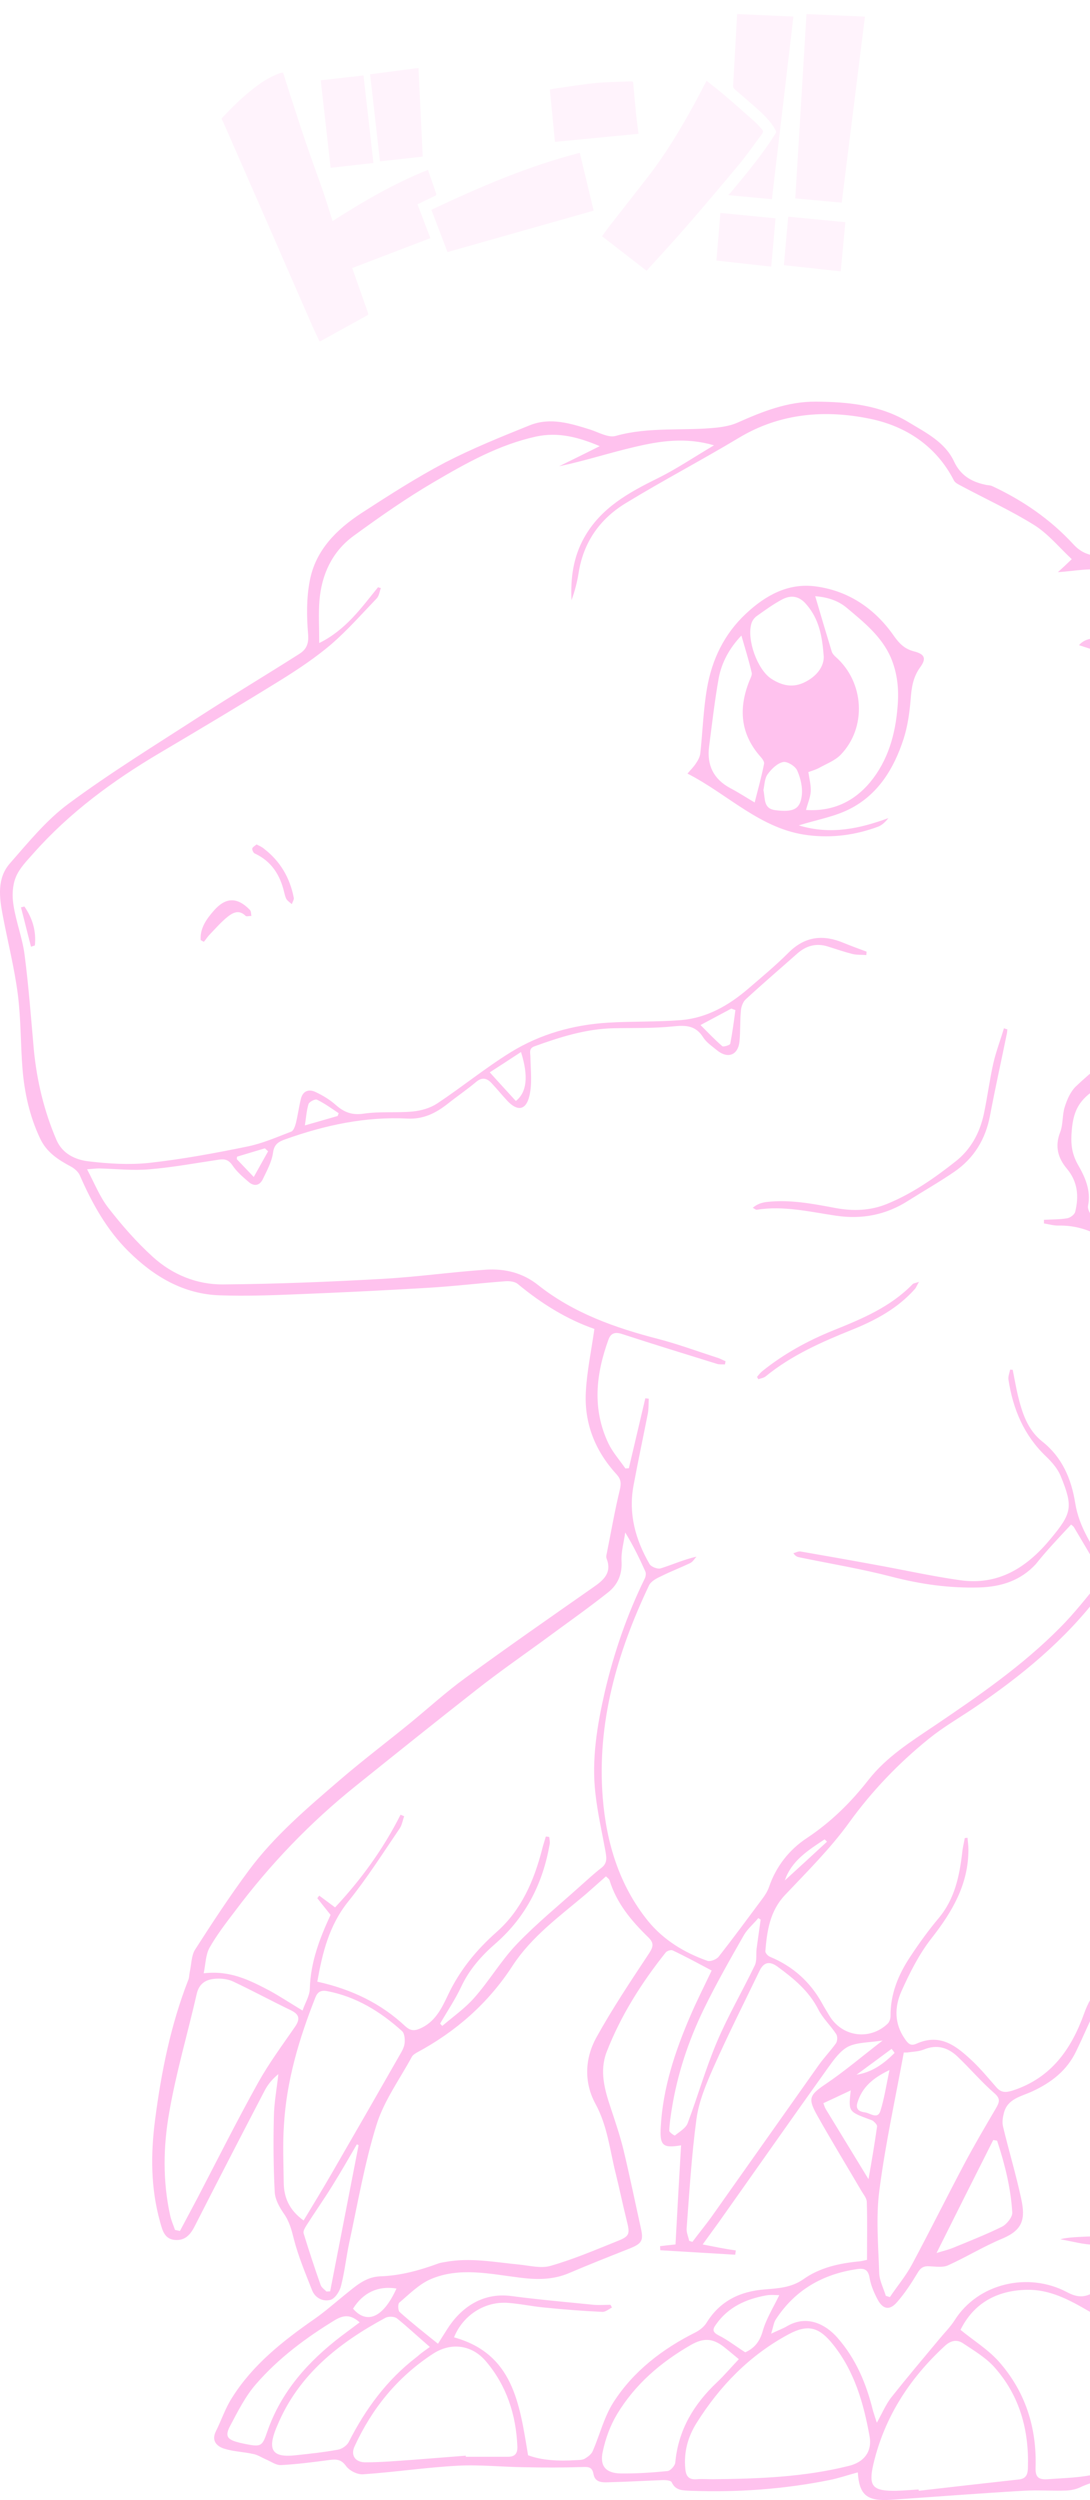 <svg width="133" height="305" viewBox="0 0 133 305" fill="none" xmlns="http://www.w3.org/2000/svg">
<g clip-path="url(#clip0_79:16)">
<path d="M72.528 162.128C72.136 164.87 71.614 167.324 71.483 169.804C71.274 173.668 72.632 177.036 75.243 179.882C75.765 180.456 75.817 180.952 75.634 181.736C75.008 184.294 74.564 186.905 74.042 189.49C73.99 189.699 73.937 189.96 74.016 190.143C74.695 191.866 73.65 192.779 72.397 193.641C67.175 197.296 61.954 200.925 56.81 204.685C54.434 206.408 52.241 208.418 49.97 210.272C47.15 212.57 44.252 214.763 41.485 217.139C37.516 220.559 33.495 223.953 30.362 228.182C28.039 231.316 25.898 234.579 23.809 237.843C23.339 238.574 23.365 239.644 23.157 240.558C23.078 240.897 23.104 241.263 22.974 241.55C20.833 247.033 19.684 252.751 18.927 258.573C18.379 262.802 18.379 266.927 19.527 271.053C19.815 272.071 20.05 273.167 21.355 273.272C22.713 273.376 23.339 272.462 23.861 271.392C26.655 265.909 29.475 260.453 32.321 254.996C32.712 254.265 33.26 253.612 33.965 253.038C33.783 254.761 33.443 256.51 33.417 258.233C33.339 261.314 33.365 264.395 33.522 267.45C33.574 268.337 34.096 269.277 34.618 270.034C35.323 271.026 35.584 272.071 35.871 273.22C36.42 275.334 37.281 277.371 38.09 279.433C38.482 280.399 39.474 280.817 40.31 280.582C40.884 280.425 41.459 279.538 41.615 278.859C42.059 277.136 42.242 275.36 42.607 273.637C43.652 268.807 44.487 263.899 45.949 259.199C46.863 256.275 48.769 253.664 50.257 250.923C50.361 250.714 50.623 250.557 50.831 250.427C55.609 247.868 59.578 244.396 62.554 239.801C64.878 236.25 68.272 233.796 71.457 231.107C72.266 230.402 73.076 229.671 73.937 228.914C74.12 229.096 74.329 229.227 74.381 229.41C75.243 232.203 77.044 234.344 79.081 236.328C79.812 237.033 79.733 237.477 79.211 238.286C76.966 241.681 74.695 245.075 72.736 248.625C71.353 251.158 71.248 254.082 72.658 256.667C74.12 259.356 74.407 262.28 75.112 265.1C75.582 266.98 75.974 268.912 76.444 270.791C76.888 272.567 76.888 272.802 75.217 273.455C72.554 274.525 69.917 275.648 67.175 276.431C66.026 276.77 64.643 276.405 63.363 276.274C60.361 275.987 57.358 275.387 54.304 275.961C54.043 276.013 53.782 276.039 53.547 276.118C51.223 276.979 48.847 277.632 46.367 277.71C44.565 277.788 43.364 278.937 42.085 279.955C40.858 280.948 39.683 281.992 38.378 282.906C34.514 285.595 30.832 288.493 28.3 292.54C27.491 293.793 27.02 295.255 26.342 296.613C25.767 297.761 26.446 298.44 27.334 298.727C28.483 299.093 29.71 299.119 30.885 299.38C31.433 299.485 31.903 299.798 32.425 300.033C33.052 300.294 33.678 300.764 34.279 300.738C36.263 300.633 38.247 300.372 40.231 300.111C41.041 300.007 41.641 300.033 42.216 300.842C42.633 301.417 43.599 301.913 44.304 301.86C48.142 301.599 51.954 301.025 55.792 300.816C58.533 300.659 61.301 300.973 64.042 300.999C66.366 301.051 68.69 301.051 71.039 300.973C71.796 300.947 72.266 300.947 72.423 301.86C72.632 302.957 73.65 302.853 74.433 302.826C76.6 302.774 78.767 302.644 80.934 302.565C81.274 302.565 81.874 302.618 81.953 302.826C82.449 303.897 83.362 303.819 84.276 303.871C89.968 304.08 95.607 303.688 101.195 302.565C102.369 302.33 103.492 301.939 104.667 301.625C104.85 304.419 105.79 305.176 108.766 304.967C114.118 304.602 119.47 304.184 124.849 303.871C126.572 303.766 128.295 303.897 130.018 303.845C130.619 303.819 131.245 303.714 131.794 303.453C134.77 302.043 138.007 302.278 141.14 301.965C145.97 301.469 150.801 301.129 155.578 300.346C158.946 299.798 161.975 298.127 165.004 296.43C169.729 293.741 170.042 290.634 167.484 285.908C164.742 280.817 161.218 276.144 158.189 271.209C157.354 269.852 157.014 268.181 156.492 266.64C154.665 261.262 152.393 256.066 149.782 251.001C148.66 248.834 148.66 246.563 149.835 244.291C151.375 241.289 152.602 238.156 154.195 235.18C154.769 234.083 155.944 233.326 156.832 232.386C158.764 230.402 160.774 228.496 162.575 226.381C164.664 223.901 166.779 221.394 168.398 218.627C171.426 213.64 173.515 208.236 174.429 202.335C175.186 197.453 175.264 192.571 174.69 187.688C174.298 184.451 172.706 183.067 169.468 183.145C166.335 183.224 163.228 183.537 160.121 183.537C158.137 183.537 156.153 183.25 154.195 182.989C153.803 182.937 153.333 182.467 153.15 182.049C152.68 180.978 152.471 179.804 151.949 178.759C150.696 176.305 149.469 173.825 148.007 171.501C146.702 169.465 145.866 167.35 145.448 164.948C144.456 159.1 142.028 154.061 136.702 150.849C135.553 150.171 134.457 149.361 133.412 148.5C133.047 148.186 132.681 147.534 132.76 147.116C133.151 145.21 132.368 143.539 131.506 142.051C130.723 140.641 130.645 139.414 130.775 137.9C130.958 135.785 131.506 134.349 133.491 133.017C137.642 130.198 140.54 126.151 142.603 121.556C143.36 119.859 144.508 118.188 144.665 116.438C145.083 112 145.292 107.483 145.109 103.019C144.822 95.839 142.864 88.972 140.592 82.158C140.122 80.722 140.462 79.051 140.279 77.511C140.07 75.761 139.835 73.96 139.313 72.289C138.503 69.704 136.598 68.19 133.908 67.851C132.707 67.694 131.846 67.355 130.958 66.389C128.165 63.36 124.823 61.062 121.089 59.313C120.828 59.183 120.489 59.209 120.201 59.13C118.504 58.765 117.199 57.982 116.416 56.311C115.319 53.935 112.969 52.786 110.907 51.533C107.434 49.418 103.518 49.026 99.55 49C96.103 48.974 93.049 50.201 89.994 51.559C89.237 51.898 88.375 52.055 87.54 52.16C83.415 52.603 79.237 52.029 75.138 53.178C74.251 53.439 73.076 52.76 72.058 52.421C69.629 51.663 67.175 50.88 64.669 51.872C61.17 53.282 57.672 54.692 54.33 56.415C50.805 58.269 47.437 60.436 44.095 62.603C41.067 64.587 38.508 67.12 37.803 70.827C37.386 72.942 37.412 75.213 37.594 77.38C37.699 78.555 37.359 79.234 36.55 79.756C32.451 82.367 28.3 84.847 24.227 87.484C18.901 90.93 13.47 94.272 8.353 98.058C5.638 100.068 3.445 102.784 1.199 105.342C-0.393 107.17 -0.08 109.494 0.338 111.687C0.938 114.872 1.748 118.031 2.165 121.242C2.557 124.245 2.505 127.3 2.74 130.328C2.975 133.278 3.601 136.15 4.881 138.866C5.664 140.563 7.074 141.476 8.64 142.312C9.084 142.547 9.554 142.965 9.737 143.382C11.225 146.803 13.026 150.04 15.663 152.651C18.744 155.706 22.373 157.899 26.864 158.029C29.971 158.134 33.104 158.029 36.211 157.899C41.537 157.69 46.837 157.429 52.137 157.115C55.322 156.933 58.533 156.541 61.719 156.306C62.215 156.28 62.841 156.358 63.181 156.645C66.105 159.074 69.212 160.979 72.528 162.128ZM130.697 185.991C130.828 186.122 130.984 186.2 131.063 186.357C132.159 188.211 133.282 190.064 134.326 191.97C134.457 192.205 134.378 192.753 134.169 192.962C132.603 194.868 131.089 196.826 129.339 198.576C124.744 203.223 119.392 206.904 113.988 210.559C111.116 212.491 108.165 214.345 105.972 217.139C103.831 219.88 101.403 222.282 98.453 224.24C96.312 225.65 94.694 227.686 93.832 230.219C93.649 230.741 93.336 231.237 92.996 231.681C91.247 234.031 89.498 236.407 87.697 238.704C87.435 239.044 86.704 239.331 86.339 239.226C83.519 238.234 80.987 236.694 79.081 234.37C75.556 230.01 73.99 224.815 73.546 219.332C72.815 210.168 75.295 201.63 79.185 193.432C79.42 192.91 80.125 192.545 80.699 192.283C81.848 191.709 83.075 191.239 84.224 190.691C84.537 190.534 84.746 190.169 84.981 189.908C83.389 190.273 82.031 190.9 80.595 191.344C80.23 191.448 79.472 191.161 79.263 190.821C77.54 187.845 76.653 184.686 77.305 181.213C77.854 178.263 78.48 175.339 79.055 172.415C79.159 171.841 79.133 171.214 79.159 170.64C79.028 170.613 78.872 170.613 78.741 170.587C78.062 173.433 77.41 176.279 76.731 179.125C76.6 179.125 76.444 179.151 76.313 179.151C75.608 178.133 74.747 177.167 74.225 176.07C72.24 171.867 72.71 167.637 74.251 163.408C74.538 162.624 75.086 162.468 75.922 162.755C79.76 164.008 83.597 165.183 87.462 166.384C87.775 166.488 88.114 166.436 88.454 166.462C88.48 166.332 88.506 166.201 88.532 166.071C88.166 165.914 87.801 165.705 87.409 165.601C85.059 164.843 82.736 163.982 80.334 163.355C75.06 161.998 69.969 160.196 65.661 156.776C63.755 155.262 61.614 154.766 59.343 154.896C55.113 155.183 50.91 155.784 46.68 156.019C40.179 156.384 33.704 156.645 27.203 156.698C24.018 156.724 21.016 155.497 18.64 153.33C16.655 151.528 14.88 149.492 13.235 147.377C12.191 146.045 11.564 144.427 10.624 142.651C11.355 142.599 11.721 142.547 12.086 142.547C14.149 142.599 16.212 142.834 18.248 142.651C21.094 142.416 23.887 141.894 26.707 141.476C27.412 141.372 27.882 141.476 28.352 142.155C28.874 142.938 29.605 143.565 30.336 144.192C30.989 144.766 31.668 144.662 32.059 143.878C32.556 142.834 33.156 141.764 33.313 140.641C33.443 139.597 33.992 139.283 34.801 138.996C39.631 137.273 44.565 136.203 49.709 136.464C51.641 136.568 53.155 135.811 54.591 134.688C55.74 133.774 56.967 132.939 58.09 131.999C58.821 131.372 59.421 131.529 59.995 132.156C60.648 132.861 61.249 133.592 61.901 134.297C63.129 135.602 64.173 135.471 64.591 133.722C64.956 132.234 64.747 130.589 64.721 128.997C64.721 128.422 64.486 127.9 65.243 127.639C68.35 126.516 71.483 125.524 74.825 125.446C77.279 125.394 79.76 125.472 82.214 125.211C83.728 125.054 84.903 125.133 85.791 126.542C86.182 127.169 86.887 127.639 87.488 128.135C88.793 129.205 90.046 128.736 90.229 127.091C90.36 125.811 90.281 124.506 90.412 123.201C90.464 122.757 90.673 122.208 90.986 121.921C93.049 120.015 95.19 118.188 97.278 116.334C98.375 115.368 99.602 115.029 101.012 115.472C102.004 115.786 102.996 116.125 104.014 116.386C104.563 116.517 105.137 116.465 105.711 116.517C105.711 116.386 105.737 116.256 105.737 116.099C104.824 115.76 103.884 115.42 102.996 115.055C100.464 113.984 98.244 114.193 96.208 116.23C94.641 117.796 92.944 119.206 91.273 120.642C88.897 122.678 86.234 124.193 83.075 124.454C80.099 124.689 77.123 124.584 74.146 124.767C69.943 125.028 65.922 126.151 62.319 128.37C59.238 130.276 56.392 132.6 53.364 134.61C52.502 135.184 51.406 135.498 50.361 135.602C48.377 135.785 46.341 135.576 44.383 135.863C42.947 136.072 42.007 135.706 40.989 134.819C40.258 134.166 39.396 133.644 38.508 133.226C37.699 132.835 36.942 133.07 36.707 134.088C36.472 135.054 36.341 136.046 36.106 137.012C36.002 137.404 35.819 137.952 35.532 138.056C33.757 138.735 31.981 139.518 30.127 139.884C26.185 140.693 22.217 141.424 18.222 141.868C15.794 142.129 13.261 141.972 10.833 141.685C9.215 141.503 7.622 140.772 6.891 139.074C5.377 135.55 4.489 131.842 4.123 128.004C3.784 124.167 3.497 120.329 3.001 116.491C2.74 114.454 1.956 112.47 1.643 110.407C1.46 109.311 1.513 108.032 1.93 107.013C2.374 105.917 3.288 105.003 4.071 104.115C8.484 99.129 13.784 95.238 19.475 91.87C24.462 88.92 29.449 85.944 34.383 82.889C36.472 81.584 38.534 80.2 40.414 78.607C42.398 76.884 44.148 74.9 45.975 72.994C46.262 72.681 46.315 72.159 46.471 71.741C46.367 71.715 46.236 71.689 46.132 71.636C44.095 74.143 42.216 76.832 38.952 78.451C38.952 76.519 38.848 74.9 38.978 73.281C39.239 70.07 40.545 67.276 43.156 65.37C46.341 63.047 49.578 60.775 52.972 58.791C56.889 56.493 60.883 54.248 65.426 53.256C68.115 52.682 70.596 53.334 73.18 54.431C71.405 55.319 69.812 56.102 68.22 56.885C71.353 56.232 74.355 55.24 77.41 54.535C80.491 53.804 83.624 53.308 87.122 54.327C84.642 55.789 82.527 57.225 80.256 58.347C76.705 60.096 73.337 61.95 71.3 65.553C69.943 67.955 69.603 70.54 69.734 73.229C70.126 72.159 70.413 71.062 70.596 69.939C71.17 66.18 73.18 63.308 76.365 61.376C80.908 58.608 85.634 56.128 90.203 53.387C95.216 50.384 100.698 49.966 106.155 51.089C110.489 51.977 114.223 54.379 116.39 58.608C116.546 58.922 116.964 59.104 117.303 59.287C120.28 60.88 123.361 62.29 126.206 64.065C127.903 65.135 129.235 66.78 130.775 68.216C130.097 68.869 129.653 69.287 129.078 69.809C130.801 69.678 132.264 69.417 133.7 69.469C135.605 69.522 137.172 70.357 137.72 72.341C138.19 74.012 138.765 75.683 138.895 77.38C139.13 80.435 139.652 83.411 140.54 86.362C142.994 94.716 144.691 103.201 143.882 112C143.307 117.953 141.271 123.305 136.885 127.561C135.083 129.31 133.073 130.824 131.271 132.547C130.619 133.174 130.201 134.14 129.914 135.054C129.601 136.046 129.731 137.169 129.366 138.108C128.687 139.832 129.078 141.268 130.175 142.573C131.506 144.166 131.663 145.941 131.193 147.847C131.115 148.186 130.567 148.578 130.201 148.63C129.287 148.787 128.321 148.761 127.381 148.813C127.381 148.97 127.381 149.1 127.381 149.257C128.008 149.361 128.608 149.544 129.235 149.518C132.655 149.466 135.318 151.215 137.694 153.304C140.879 156.123 142.629 159.831 143.595 163.956C144.221 166.619 145.031 169.204 146.362 171.632C148.19 174.974 150.096 178.315 151.453 181.84C153.046 186.043 154.847 190.09 157.067 193.98C158.685 196.852 159.469 199.724 158.033 202.883C157.537 203.98 157.014 205.077 156.544 206.199C154.952 209.985 153.542 213.875 151.767 217.582C147.876 225.702 142.524 232.83 136.519 239.461C134.822 241.341 133.151 243.169 132.29 245.623C130.723 250.009 128.243 253.534 123.543 255.048C122.708 255.309 122.16 255.309 121.585 254.656C120.671 253.612 119.784 252.542 118.792 251.576C116.833 249.722 114.823 247.973 111.821 249.33C111.116 249.644 110.802 249.33 110.385 248.704C109.105 246.85 109.158 244.84 109.967 242.986C110.985 240.715 112.134 238.417 113.648 236.485C116.207 233.221 118.191 229.853 118.165 225.572C118.165 225.128 118.087 224.684 118.061 224.214C117.956 224.214 117.852 224.214 117.721 224.24C117.617 224.841 117.46 225.415 117.408 226.016C117.068 228.887 116.494 231.655 114.562 233.979C113.309 235.467 112.16 237.059 111.09 238.678C109.628 240.871 108.635 243.247 108.662 245.962C108.662 246.276 108.531 246.667 108.322 246.876C106.103 248.991 102.709 248.495 101.168 245.858C100.881 245.362 100.568 244.892 100.307 244.396C98.845 241.759 96.73 239.879 93.963 238.73C93.701 238.626 93.362 238.26 93.388 238.025C93.597 235.545 93.936 233.143 95.79 231.185C98.505 228.313 101.325 225.519 103.623 222.334C106.416 218.47 109.654 215.102 113.335 212.126C115.006 210.768 116.886 209.672 118.687 208.471C124.562 204.528 129.966 200.09 134.248 194.424C135.684 192.518 137.537 191.109 139.966 190.586C140.932 190.378 141.871 190.038 143.151 189.673C142.655 189.464 142.498 189.333 142.341 189.359C140.201 189.542 138.112 189.881 136.363 191.213C135.788 191.631 135.318 191.944 134.874 191.187C133.36 188.733 131.663 186.357 131.193 183.354C130.723 180.43 129.601 177.767 127.172 175.861C125.371 174.425 124.718 172.363 124.196 170.222C123.961 169.204 123.778 168.159 123.569 167.115C123.465 167.115 123.361 167.089 123.256 167.089C123.178 167.48 122.995 167.924 123.047 168.29C123.596 171.893 124.927 175.104 127.642 177.689C128.347 178.368 129.052 179.177 129.418 180.065C130.984 183.877 130.775 184.634 128.165 187.767C125.293 191.239 121.82 193.458 117.121 192.779C113.622 192.283 110.15 191.5 106.651 190.874C103.675 190.325 100.698 189.803 97.696 189.281C97.409 189.229 97.096 189.411 96.808 189.49C97.069 189.881 97.304 189.934 97.513 189.986C101.299 190.769 105.111 191.396 108.818 192.362C112.343 193.276 115.867 193.772 119.497 193.667C122.16 193.589 124.535 192.832 126.389 190.821C127.695 189.177 129.157 187.636 130.697 185.991ZM133.047 280.765C134.326 280.19 135.423 279.694 136.545 279.172C136.493 279.016 136.441 278.885 136.389 278.728C135.449 278.989 134.378 279.042 133.595 279.564C132.368 280.373 131.402 280.295 130.149 279.616C125.475 277.162 119.34 278.52 116.468 283.089C115.946 283.898 115.241 284.603 114.614 285.36C112.656 287.71 110.672 290.059 108.766 292.461C108.113 293.297 107.669 294.341 106.991 295.568C106.756 294.837 106.625 294.472 106.521 294.106C105.711 290.817 104.458 287.788 102.187 285.203C100.751 283.558 98.479 282.384 96.077 283.767C95.555 284.081 94.955 284.289 94.093 284.707C94.354 283.872 94.406 283.35 94.667 282.958C97.017 279.355 100.411 277.423 104.615 276.822C105.502 276.692 105.946 276.927 106.103 277.893C106.26 278.807 106.651 279.721 107.095 280.556C107.748 281.757 108.557 281.888 109.445 280.869C110.411 279.773 111.22 278.52 111.977 277.266C112.343 276.64 112.734 276.431 113.413 276.483C114.17 276.509 115.058 276.666 115.711 276.353C117.956 275.334 120.071 274.029 122.342 273.089C124.797 272.045 125.136 270.713 124.614 268.285C123.987 265.335 123.1 262.411 122.395 259.46C122.264 258.964 122.342 258.39 122.473 257.868C122.891 256.014 124.614 255.779 125.998 255.126C128.295 254.056 130.201 252.594 131.324 250.218C133.125 246.537 134.404 242.542 137.746 239.827C138.242 239.409 138.686 238.939 139.078 238.417C141.506 235.206 143.934 231.994 146.336 228.757C149.887 224.005 152.628 218.81 154.847 213.327C156.205 209.985 157.38 206.565 159.599 203.562C161.035 201.63 161.087 198.863 160.043 196.591C158.711 193.693 156.936 190.978 155.396 188.158C154.847 187.166 154.456 186.07 153.881 184.816C154.638 184.816 155.108 184.816 155.552 184.816C158.894 184.921 162.236 185.025 165.552 185.104C167.249 185.156 168.946 185.025 170.617 185.234C172.444 185.443 173.123 186.122 173.228 187.923C173.384 190.717 173.254 193.537 173.332 196.356C173.489 202.205 171.948 207.714 169.729 213.014C168.789 215.285 167.406 217.348 166.152 219.488C163.072 224.684 159.129 229.122 154.404 232.882C153.829 233.326 153.307 234.005 153.072 234.71C151.923 237.895 150.592 241.002 148.555 243.743C147.668 244.944 147.171 246.223 147.694 247.738C147.798 248.077 147.668 248.495 147.72 248.886C147.824 249.722 147.772 250.636 148.137 251.367C149.234 253.612 150.513 255.779 151.714 257.998C153.411 261.157 154.795 264.473 155.422 268.05C155.578 269.016 155.761 270.034 156.231 270.87C157.432 272.932 158.816 274.864 160.069 276.875C161.74 279.512 163.515 282.096 164.977 284.838C165.97 286.691 166.622 288.728 167.223 290.764C167.536 291.861 167.588 293.323 166.466 294.002C164.038 295.49 161.609 297.291 158.946 297.944C151.793 299.667 144.482 300.712 137.094 300.842C136.702 300.842 136.284 300.868 135.945 301.025C133.386 302.304 130.593 302.252 127.825 302.461C126.598 302.539 126.311 302.122 126.363 300.921C126.494 296.091 125.084 291.73 121.872 288.101C120.541 286.613 118.792 285.543 117.199 284.237C118.792 281.026 121.585 279.433 125.24 279.355C128.086 279.277 130.488 280.582 132.864 281.966C133.177 282.149 133.517 282.279 133.83 282.436C133.882 282.331 133.961 282.253 134.013 282.149C133.752 281.783 133.491 281.418 133.047 280.765ZM38.717 241.759C39.344 238.234 40.153 234.892 42.503 231.968C44.774 229.149 46.732 226.068 48.769 223.065C49.056 222.648 49.134 222.073 49.317 221.577C49.16 221.525 49.03 221.447 48.873 221.394C46.758 225.598 44.017 229.357 40.884 232.699C40.153 232.151 39.553 231.707 38.952 231.263C38.874 231.368 38.795 231.472 38.717 231.577C39.265 232.282 39.814 232.96 40.336 233.613C38.978 236.537 37.882 239.435 37.803 242.647C37.777 243.508 37.229 244.344 36.916 245.284C35.401 244.37 34.174 243.56 32.895 242.855C30.493 241.602 28.091 240.349 24.854 240.741C25.088 239.618 25.088 238.495 25.558 237.634C26.446 236.067 27.569 234.605 28.665 233.169C32.947 227.451 37.829 222.36 43.391 217.896C48.299 213.953 53.181 210.037 58.142 206.147C60.727 204.111 63.416 202.231 66.079 200.299C68.794 198.288 71.561 196.356 74.198 194.268C75.347 193.354 75.922 192.127 75.843 190.508C75.765 189.333 76.13 188.158 76.287 186.957C77.279 188.576 78.036 190.143 78.741 191.709C78.846 191.944 78.793 192.31 78.689 192.545C76.522 196.957 74.93 201.578 73.807 206.356C72.867 210.455 72.162 214.632 72.658 218.862C72.919 221.185 73.441 223.457 73.859 225.754C73.99 226.538 74.172 227.269 73.389 227.869C72.475 228.574 71.614 229.383 70.726 230.167C68.141 232.49 65.452 234.683 63.076 237.164C61.144 239.174 59.708 241.654 57.855 243.743C56.732 245.022 55.27 246.041 53.964 247.163C53.886 247.059 53.782 246.981 53.703 246.876C54.565 245.388 55.531 243.952 56.262 242.412C57.254 240.271 58.768 238.574 60.518 237.059C64.199 233.822 66.235 229.749 67.071 224.997C67.123 224.71 67.045 224.397 67.019 224.11C66.888 224.083 66.757 224.057 66.601 224.057C66.444 224.606 66.261 225.128 66.131 225.676C65.139 229.488 63.598 233.039 60.622 235.676C58.116 237.895 56.079 240.375 54.643 243.43C53.886 245.022 53.077 246.719 51.197 247.503C50.466 247.816 49.996 247.685 49.474 247.216C46.497 244.422 42.947 242.699 38.717 241.759ZM85.738 273.82C86.469 272.802 87.07 271.992 87.67 271.157C92.161 264.813 96.6 258.468 101.116 252.15C101.795 251.21 102.552 250.166 103.518 249.67C104.615 249.148 105.998 249.2 107.696 248.939C105.189 250.871 103.048 252.698 100.725 254.265C98.662 255.649 98.584 256.066 99.785 258.207C101.508 261.262 103.335 264.264 105.111 267.293C105.372 267.737 105.764 268.181 105.764 268.651C105.842 271 105.79 273.324 105.79 275.7C105.424 275.778 105.137 275.856 104.85 275.883C102.396 276.118 100.02 276.64 98.009 278.076C96.547 279.094 94.928 279.172 93.336 279.303C90.281 279.538 87.853 280.713 86.208 283.376C85.921 283.846 85.399 284.263 84.903 284.524C80.83 286.561 77.279 289.276 74.825 293.114C73.702 294.89 73.18 297.057 72.319 299.041C72.162 299.406 71.718 299.746 71.353 299.955C71.039 300.137 70.596 300.111 70.204 300.137C68.141 300.268 66.105 300.163 64.434 299.537C63.39 293.219 62.632 287.161 55.4 285.151C56.497 282.436 59.16 280.739 61.98 280.948C63.494 281.052 64.982 281.391 66.496 281.522C68.82 281.757 71.144 281.94 73.493 282.044C73.885 282.07 74.277 281.705 74.668 281.522C74.616 281.418 74.564 281.287 74.486 281.183C73.807 281.183 73.128 281.235 72.449 281.183C69.081 280.843 65.739 280.556 62.397 280.112C58.794 279.642 56.157 281.6 54.513 284.237C54.121 284.864 53.729 285.464 53.442 285.934C51.719 284.551 50.205 283.35 48.769 282.07C48.56 281.888 48.534 281.078 48.717 280.922C49.918 279.903 51.093 278.702 52.502 278.076C56.053 276.535 59.787 277.423 63.416 277.867C65.478 278.128 67.463 278.154 69.421 277.319C71.875 276.274 74.381 275.282 76.888 274.29C78.35 273.689 78.532 273.324 78.193 271.81C77.488 268.624 76.835 265.439 76.078 262.28C75.66 260.557 75.086 258.886 74.538 257.215C73.781 254.97 73.128 252.698 74.016 250.349C75.739 245.91 78.271 241.916 81.222 238.208C81.378 237.999 81.874 237.843 82.083 237.947C83.676 238.704 85.216 239.54 86.835 240.401C85.947 242.281 85.007 244.109 84.198 246.015C82.344 250.322 80.882 254.761 80.621 259.513C80.491 261.758 80.882 262.097 83.075 261.732C83.127 261.732 83.206 261.81 83.101 261.758C82.866 265.857 82.632 269.852 82.423 273.82C81.848 273.872 81.195 273.951 80.543 274.029C80.543 274.186 80.569 274.368 80.569 274.525C83.624 274.708 86.678 274.89 89.707 275.073C89.733 274.89 89.759 274.734 89.785 274.551C88.48 274.368 87.227 274.107 85.738 273.82ZM86.966 302.461C86.313 302.461 85.66 302.409 85.007 302.461C84.041 302.539 83.702 302.095 83.624 301.208C83.415 299.171 83.937 297.291 84.981 295.621C87.827 291.078 91.482 287.318 96.26 284.759C98.61 283.506 99.968 283.924 101.638 286.013C104.275 289.302 105.372 293.192 106.103 297.213C106.442 299.093 105.424 300.398 103.544 300.842C98.114 302.2 92.553 302.409 86.966 302.461ZM84.485 273.507C84.355 273.455 84.224 273.428 84.094 273.376C83.989 272.88 83.754 272.384 83.78 271.888C84.12 267.423 84.381 262.959 84.981 258.52C85.268 256.38 86.156 254.265 87.044 252.254C88.819 248.26 90.777 244.37 92.683 240.427C93.205 239.357 93.91 239.226 94.876 239.931C96.834 241.367 98.688 242.882 99.837 245.127C100.385 246.223 101.351 247.111 102.03 248.155C102.213 248.417 102.187 249.017 102.004 249.278C101.351 250.192 100.568 251.001 99.915 251.915C95.607 257.998 91.326 264.082 87.018 270.165C86.234 271.287 85.321 272.384 84.485 273.507ZM112.108 303.871C112.108 303.819 112.108 303.766 112.082 303.714C111.168 303.766 110.28 303.845 109.366 303.871C106.442 303.923 105.946 303.323 106.573 300.607C107.931 294.863 110.985 290.164 115.293 286.195C116.024 285.517 116.781 285.386 117.512 285.882C118.844 286.77 120.254 287.605 121.298 288.754C124.431 292.253 125.58 296.482 125.423 301.129C125.397 301.808 125.24 302.383 124.353 302.487C120.28 302.931 116.207 303.401 112.108 303.871ZM110.28 250.401C110.411 250.401 110.541 250.401 110.698 250.401C111.377 250.296 112.108 250.296 112.734 250.035C114.327 249.383 115.659 249.8 116.807 250.871C118.348 252.333 119.732 253.978 121.324 255.361C122.107 256.04 121.951 256.458 121.533 257.189C120.201 259.46 118.844 261.758 117.617 264.082C115.476 268.128 113.439 272.227 111.272 276.274C110.515 277.684 109.471 278.911 108.583 280.243C108.427 280.19 108.244 280.138 108.087 280.086C107.8 279.146 107.304 278.232 107.278 277.292C107.173 273.924 106.86 270.504 107.304 267.188C108.035 261.523 109.262 255.988 110.28 250.401ZM21.956 272.175C21.747 272.123 21.564 272.097 21.355 272.045C21.146 271.444 20.885 270.87 20.755 270.243C19.841 266.066 19.919 261.836 20.65 257.711C21.485 252.855 22.895 248.103 23.992 243.299C24.305 241.863 25.271 241.419 26.524 241.393C27.151 241.367 27.856 241.472 28.43 241.733C30.806 242.855 33.13 244.109 35.506 245.257C36.576 245.78 36.628 246.354 35.976 247.294C34.461 249.487 32.843 251.68 31.537 254.004C28.953 258.651 26.551 263.429 24.096 268.154C23.392 269.486 22.66 270.844 21.956 272.175ZM37.046 270.896C35.245 269.59 34.644 268.05 34.618 266.275C34.592 263.951 34.487 261.601 34.644 259.278C34.958 253.847 36.498 248.704 38.482 243.691C38.743 243.012 39.161 242.777 39.892 242.908C43.469 243.586 46.419 245.414 49.056 247.79C49.369 248.077 49.422 248.782 49.369 249.278C49.317 249.774 49.03 250.27 48.769 250.714C46.001 255.57 43.208 260.426 40.414 265.256C39.318 267.136 38.221 268.964 37.046 270.896ZM56.836 299.72C56.836 299.667 56.836 299.641 56.836 299.589C54.722 299.746 52.607 299.928 50.492 300.085C48.56 300.216 46.602 300.398 44.644 300.398C43.338 300.425 42.764 299.537 43.26 298.466C45.401 293.793 48.534 289.955 52.868 287.135C55.061 285.725 57.593 286.065 59.291 288.075C61.823 291.052 62.972 294.602 63.129 298.492C63.155 299.302 62.841 299.72 62.006 299.72C60.283 299.72 58.559 299.72 56.836 299.72ZM52.45 286.326C51.824 286.77 51.615 286.926 51.406 287.083C51.197 287.24 51.014 287.423 50.805 287.579C47.202 290.347 44.592 293.897 42.555 297.918C42.32 298.362 41.72 298.78 41.224 298.858C39.526 299.171 37.803 299.354 36.08 299.537C33.26 299.85 32.608 298.936 33.704 296.221C33.757 296.091 33.809 295.986 33.861 295.856C36.446 289.694 41.354 285.83 47.02 282.775C47.385 282.566 48.142 282.592 48.456 282.854C49.709 283.872 50.91 284.994 52.45 286.326ZM90.151 287.814C89.159 288.858 88.375 289.798 87.488 290.634C84.642 293.323 82.762 296.456 82.397 300.424C82.37 300.816 81.796 301.443 81.43 301.469C79.551 301.652 77.645 301.782 75.739 301.756C73.937 301.73 73.154 300.868 73.546 299.093C73.885 297.5 74.46 295.908 75.295 294.524C77.488 290.895 80.569 288.232 84.276 286.091C85.869 285.177 86.966 285.282 88.271 286.274C88.845 286.718 89.446 287.24 90.151 287.814ZM92.526 234.005C92.631 234.057 92.709 234.135 92.814 234.187C92.657 235.362 92.474 236.563 92.318 237.738C92.239 238.417 92.37 239.174 92.109 239.749C90.594 242.908 88.819 245.936 87.462 249.148C86.104 252.359 85.138 255.753 83.911 259.017C83.676 259.643 82.919 260.061 82.344 260.531C82.292 260.557 81.665 260.139 81.665 259.956C81.692 259.095 81.822 258.233 81.953 257.398C82.632 253.09 83.989 248.991 85.895 245.075C87.383 242.02 89.08 239.044 90.777 236.067C91.221 235.31 91.952 234.71 92.526 234.005ZM43.887 283.323C43.051 283.95 42.346 284.472 41.615 285.021C37.594 288.101 34.305 291.756 32.608 296.665C32.007 298.414 31.877 298.545 30.023 298.179C29.684 298.101 29.344 298.049 29.005 297.944C27.726 297.605 27.438 297.187 28.065 295.986C29.005 294.211 29.945 292.331 31.25 290.843C33.992 287.684 37.333 285.203 40.884 283.036C41.955 282.41 42.79 282.357 43.887 283.323ZM121.194 261.079C121.35 261.105 121.507 261.131 121.664 261.157C122.603 264.003 123.334 266.927 123.517 269.93C123.543 270.478 122.838 271.366 122.264 271.653C120.306 272.619 118.243 273.428 116.207 274.264C115.685 274.473 115.11 274.603 114.275 274.864C116.677 270.06 118.922 265.57 121.194 261.079ZM40.284 279.538C40.127 279.538 39.996 279.564 39.84 279.564C39.579 279.303 39.213 279.068 39.109 278.728C38.378 276.666 37.699 274.577 37.046 272.462C36.968 272.201 37.203 271.81 37.359 271.549C38.404 269.904 39.526 268.311 40.545 266.666C41.589 264.995 42.555 263.298 43.547 261.601C43.626 261.627 43.678 261.68 43.756 261.706C42.607 267.658 41.432 273.611 40.284 279.538ZM90.934 286.979C89.785 286.248 88.793 285.464 87.697 284.916C86.887 284.498 86.939 284.159 87.383 283.558C88.871 281.444 91.038 280.478 93.493 280.034C94.067 279.929 94.694 280.008 95.085 280.008C94.354 281.522 93.466 282.932 93.049 284.446C92.657 285.804 91.926 286.535 90.934 286.979ZM105.972 265.857C104.093 262.776 102.422 260.035 100.751 257.293C100.62 257.085 100.568 256.823 100.464 256.588C101.586 256.066 102.657 255.57 103.805 255.022C103.518 257.607 103.518 257.607 106.051 258.547C106.26 258.625 106.495 258.677 106.625 258.834C106.808 258.99 107.043 259.252 107.017 259.434C106.73 261.471 106.39 263.507 105.972 265.857ZM63.572 128.344C64.512 131.346 64.277 133.252 62.946 134.323C61.928 133.2 60.883 132.077 59.761 130.824C61.092 129.963 62.267 129.205 63.572 128.344ZM108.531 252.542C108.139 254.421 107.904 255.988 107.434 257.502C107.095 258.625 106.181 257.789 105.555 257.711C105.006 257.633 104.354 257.45 104.615 256.536C105.189 254.656 106.468 253.534 108.531 252.542ZM48.377 279.198C46.654 282.984 44.644 283.48 43.077 281.653C44.304 279.694 46.132 278.833 48.377 279.198ZM89.237 123.044C89.394 123.096 89.55 123.174 89.733 123.227C89.55 124.61 89.367 125.968 89.106 127.326C89.08 127.508 88.271 127.743 88.14 127.639C87.227 126.856 86.391 125.968 85.477 125.054C86.887 124.297 88.062 123.67 89.237 123.044ZM37.203 137.299C37.359 136.255 37.412 135.445 37.647 134.688C37.751 134.401 38.482 134.036 38.691 134.166C39.605 134.61 40.466 135.237 41.328 135.811C41.276 135.915 41.25 136.046 41.197 136.15C39.996 136.49 38.769 136.855 37.203 137.299ZM28.926 141.111C30.075 140.771 31.198 140.432 32.321 140.093C32.451 140.223 32.582 140.328 32.712 140.458C32.138 141.503 31.537 142.547 30.963 143.591C30.284 142.886 29.605 142.155 28.926 141.45C28.874 141.398 28.9 141.346 28.926 141.111ZM95.764 229.41C96.573 227.008 98.61 225.728 100.62 224.397C100.725 224.501 100.829 224.606 100.907 224.684C99.184 226.277 97.461 227.869 95.764 229.41ZM108.792 249.957C108.923 250.114 109.053 250.296 109.158 250.453C107.878 251.732 106.468 252.803 104.51 253.116C105.972 252.046 107.382 251.001 108.792 249.957Z" fill="#FFC2EE"/>
<path d="M97.461 100.695C99.758 99.99 101.821 99.625 103.596 98.737C107.121 96.988 109.079 93.776 110.254 90.147C110.75 88.607 110.985 86.936 111.116 85.317C111.22 83.908 111.403 82.628 112.264 81.427C113.074 80.331 112.839 79.808 111.533 79.469C110.411 79.182 109.758 78.555 109.079 77.589C106.756 74.247 103.518 72.054 99.471 71.532C96.182 71.114 93.44 72.603 91.038 74.848C88.349 77.354 86.861 80.487 86.26 84.012C85.817 86.597 85.738 89.26 85.451 91.897C85.399 92.341 85.164 92.784 84.903 93.15C84.642 93.568 84.25 93.933 83.885 94.377C88.897 96.936 92.814 101.191 98.61 101.896C101.56 102.262 104.406 101.87 107.147 100.852C107.617 100.669 108.035 100.278 108.4 99.808C104.954 101.061 101.429 101.896 97.461 100.695ZM98.349 98.816C98.558 98.006 98.871 97.301 98.923 96.596C98.975 95.839 98.766 95.082 98.636 94.194C99.054 94.038 99.524 93.907 99.915 93.698C100.803 93.202 101.847 92.811 102.552 92.106C105.79 88.79 105.476 83.229 101.978 80.148C101.769 79.965 101.56 79.73 101.482 79.469C100.803 77.224 100.124 74.978 99.471 72.733C100.725 72.838 102.134 73.151 103.335 74.169C105.424 75.918 107.565 77.641 108.688 80.2C109.497 82.106 109.706 84.064 109.523 86.179C109.262 89.599 108.348 92.784 106.181 95.421C104.223 97.771 101.638 99.024 98.349 98.816ZM92.083 97.902C91.143 97.353 90.151 96.701 89.106 96.152C87.07 95.056 86.234 93.359 86.522 91.087C86.887 88.294 87.2 85.5 87.696 82.733C88.062 80.801 89.002 79.078 90.464 77.537C90.934 79.156 91.378 80.592 91.717 82.054C91.796 82.341 91.587 82.707 91.456 83.02C90.098 86.388 90.307 89.521 92.814 92.341C93.023 92.576 93.284 92.941 93.231 93.176C92.944 94.664 92.526 96.152 92.083 97.902ZM100.49 79.861C100.646 80.957 99.967 82.315 98.296 83.177C96.808 83.96 95.451 83.673 94.119 82.811C92.422 81.715 91.091 78.033 91.691 76.049C91.796 75.71 92.057 75.344 92.37 75.135C93.362 74.43 94.328 73.725 95.398 73.151C96.364 72.629 97.331 72.629 98.218 73.543C99.706 75.161 100.281 77.041 100.49 79.861ZM93.153 96.387C93.284 95.787 93.284 95.004 93.649 94.481C94.119 93.829 94.824 93.124 95.555 92.967C96.051 92.863 97.043 93.463 97.278 94.011C97.696 94.951 97.957 96.1 97.826 97.092C97.618 98.763 96.756 99.103 94.615 98.842C93.127 98.659 93.388 97.458 93.153 96.387Z" fill="#FFC2EE"/>
<path d="M122.499 125.446C122.082 126.856 121.559 128.213 121.22 129.649C120.75 131.712 120.489 133.827 120.045 135.915C119.549 138.213 118.452 140.249 116.573 141.711C113.988 143.748 111.299 145.628 108.218 146.881C106.181 147.716 104.067 147.769 101.952 147.377C99.158 146.855 96.365 146.306 93.493 146.646C92.945 146.724 92.396 146.881 91.848 147.351C92.031 147.429 92.213 147.612 92.344 147.586C95.634 147.064 98.819 147.847 102.03 148.317C105.189 148.787 108.14 148.212 110.855 146.463C112.709 145.288 114.641 144.192 116.468 142.938C118.844 141.294 120.254 138.996 120.802 136.098C121.429 132.782 122.16 129.493 122.839 126.177C122.891 125.994 122.891 125.785 122.917 125.576C122.786 125.55 122.63 125.498 122.499 125.446Z" fill="#FFC2EE"/>
<path d="M112.134 156.384C111.69 156.541 111.481 156.541 111.351 156.671C108.635 159.465 105.163 160.901 101.664 162.311C98.557 163.564 95.659 165.157 93.022 167.271C92.761 167.48 92.579 167.741 92.37 167.976C92.422 168.081 92.474 168.159 92.526 168.264C92.84 168.159 93.179 168.107 93.414 167.924C96.573 165.339 100.254 163.721 104.014 162.206C106.86 161.058 109.575 159.596 111.664 157.22C111.794 157.063 111.873 156.828 112.134 156.384Z" fill="#FFC2EE"/>
<path d="M24.88 114.898C25.141 114.585 25.35 114.245 25.637 113.958C26.342 113.227 26.994 112.47 27.778 111.843C28.404 111.347 29.162 110.93 29.971 111.739C30.075 111.843 30.415 111.739 30.676 111.739C30.624 111.478 30.65 111.139 30.467 110.982C28.927 109.415 27.517 109.442 26.055 111.139C25.167 112.157 24.384 113.279 24.488 114.689C24.619 114.768 24.749 114.846 24.88 114.898Z" fill="#FFC2EE"/>
<path d="M31.302 103.019C31.093 103.202 30.832 103.332 30.78 103.515C30.754 103.698 30.911 104.037 31.067 104.115C33.104 105.055 34.174 106.726 34.67 108.841C34.749 109.128 34.801 109.441 34.958 109.703C35.114 109.938 35.401 110.12 35.61 110.303C35.689 110.042 35.898 109.755 35.845 109.52C35.375 107.092 34.2 105.081 32.242 103.567C31.981 103.332 31.668 103.202 31.302 103.019Z" fill="#FFC2EE"/>
<path d="M131.663 78.712C132.864 79.103 134.039 79.495 135.24 79.835C135.397 79.887 135.762 79.808 135.788 79.704C135.841 79.495 135.814 79.208 135.71 78.999C134.848 77.615 132.629 77.537 131.663 78.712Z" fill="#FFC2EE"/>
<path d="M4.254 115.342C4.437 113.593 3.967 112.026 2.975 110.59C2.844 110.616 2.714 110.668 2.557 110.695C2.975 112.287 3.366 113.906 3.784 115.498C3.967 115.446 4.097 115.394 4.254 115.342Z" fill="#FFC2EE"/>
<path d="M146.676 273.507C145.736 272.724 130.88 272.541 129.392 273.194C130.932 273.455 132.211 273.846 133.491 273.846C135.919 273.846 138.321 273.559 140.749 273.481C142.211 273.429 143.699 273.507 145.161 273.533C145.657 273.507 146.153 273.507 146.676 273.507Z" fill="#FFC2EE"/>
<g opacity="0.2" clip-path="url(#clip1_79:16)">
<path d="M34.542 8.856C34.769 9.582 34.995 10.302 35.227 11.027C35.946 13.238 36.653 15.45 37.403 17.645C38.056 19.565 38.767 21.471 39.431 23.389C39.838 24.563 40.192 25.755 40.577 26.971C44.286 24.6 48.087 22.373 52.222 20.724C52.479 21.468 52.727 22.186 52.974 22.897C53.047 23.116 53.108 23.335 53.202 23.545C53.281 23.729 53.237 23.818 53.061 23.902C52.364 24.232 51.669 24.572 50.942 24.927C51.463 26.303 51.983 27.668 52.512 29.054C49.331 30.273 46.165 31.48 42.978 32.699C43.188 33.294 43.384 33.863 43.585 34.431C44.024 35.684 44.462 36.931 44.907 38.184C44.952 38.317 44.961 38.388 44.817 38.468C42.926 39.508 41.042 40.553 39.152 41.598C39.117 41.62 39.068 41.626 38.994 41.652C38.704 41.04 38.399 40.436 38.131 39.816C36.404 35.876 34.691 31.924 32.969 27.984C31.05 23.586 29.12 19.196 27.195 14.799C27.164 14.725 27.112 14.665 27.07 14.599C27.063 14.544 27.056 14.489 27.049 14.435C27.248 14.226 27.452 14.016 27.651 13.807C28.91 12.493 30.229 11.261 31.721 10.212C32.495 9.667 33.326 9.226 34.216 8.899C34.325 8.885 34.433 8.871 34.542 8.856Z" fill="#FFC2EE"/>
<path d="M78.896 33.031C77.085 31.629 75.293 30.241 73.463 28.825C73.763 28.414 74.06 27.981 74.381 27.567C75.999 25.491 77.629 23.43 79.235 21.344C81.265 18.703 82.979 15.848 84.587 12.929C85.114 11.978 85.606 11.009 86.11 10.043C86.141 9.989 86.173 9.935 86.218 9.857C87.007 10.488 87.798 11.095 88.55 11.741C89.799 12.811 91.029 13.906 92.253 14.996C92.496 15.214 92.692 15.489 92.921 15.72C93.142 15.935 93.15 16.123 92.957 16.376C92.052 17.571 91.209 18.813 90.255 19.965C88.099 22.566 85.911 25.139 83.699 27.692C82.207 29.419 80.647 31.088 79.117 32.78C79.053 32.878 78.98 32.954 78.896 33.031Z" fill="#FFC2EE"/>
<path d="M97.04 24.206C97.493 16.707 97.949 9.23 98.407 1.719C100.788 1.82 103.147 1.923 105.54 2.028C104.594 9.597 103.655 17.143 102.704 24.724C100.806 24.554 98.934 24.382 97.04 24.206Z" fill="#FFC2EE"/>
<path d="M70.742 18.646C71.316 21.02 71.873 23.346 72.438 25.699C66.486 27.384 60.562 29.067 54.604 30.753C53.95 29.039 53.298 27.336 52.636 25.595C58.507 22.826 64.423 20.268 70.742 18.646Z" fill="#FFC2EE"/>
<path d="M94.187 24.3C92.427 24.135 90.701 23.977 88.969 23.819C88.931 23.785 88.894 23.756 88.862 23.722C88.943 23.667 89.044 23.631 89.106 23.557C90.777 21.551 92.447 19.54 93.921 17.383C94.162 17.029 94.379 16.657 94.625 16.303C94.732 16.15 94.718 16.041 94.632 15.886C94.076 14.836 93.237 14.035 92.374 13.259C91.486 12.458 90.574 11.683 89.662 10.908C89.512 10.778 89.441 10.659 89.453 10.452C89.621 7.587 89.778 4.719 89.934 1.85C89.935 1.817 89.942 1.782 89.95 1.715C92.237 1.817 94.513 1.915 96.812 2.021C95.941 9.452 95.067 16.856 94.187 24.3Z" fill="#FFC2EE"/>
<path d="M67.714 17.308C67.506 15.164 67.304 13.059 67.092 10.921C67.356 10.87 67.603 10.815 67.847 10.784C69.473 10.555 71.088 10.284 72.724 10.126C74.141 9.992 75.576 9.988 77.003 9.925C77.201 9.915 77.254 9.986 77.269 10.19C77.383 11.53 77.508 12.868 77.644 14.211C77.717 14.901 77.818 15.587 77.913 16.325C74.49 16.654 71.126 16.975 67.714 17.308Z" fill="#FFC2EE"/>
<path d="M51.58 19.103C49.834 19.297 48.115 19.493 46.363 19.688C45.96 16.126 45.561 12.597 45.161 9.062C47.127 8.806 49.081 8.552 51.062 8.294C51.235 11.914 51.408 15.489 51.58 19.103Z" fill="#FFC2EE"/>
<path d="M45.561 19.887C43.803 20.083 42.095 20.277 40.343 20.472C39.941 16.915 39.541 13.375 39.135 9.796C40.87 9.598 42.595 9.402 44.352 9.206C44.761 12.768 45.161 16.308 45.561 19.887Z" fill="#FFC2EE"/>
<path d="M96.176 26.434C98.519 26.662 100.817 26.885 103.148 27.109C102.961 29.11 102.771 31.089 102.582 33.107C100.274 32.852 97.984 32.606 95.649 32.349C95.823 30.378 95.998 28.417 96.176 26.434Z" fill="#FFC2EE"/>
<path d="M94.629 26.636C94.451 28.619 94.28 30.568 94.105 32.528C91.87 32.281 89.657 32.036 87.417 31.789C87.579 29.846 87.743 27.932 87.903 25.979C90.151 26.202 92.371 26.419 94.629 26.636Z" fill="#FFC2EE"/>
</g>
</g>
<defs>
<clipPath id="clip0_79:16">
<rect width="133" height="305" fill="white"/>
</clipPath>
<clipPath id="clip1_79:16">
<rect width="79.431" height="33.096" fill="white" transform="translate(26.459 9.909) rotate(-7.418)"/>
</clipPath>
</defs>
</svg>
